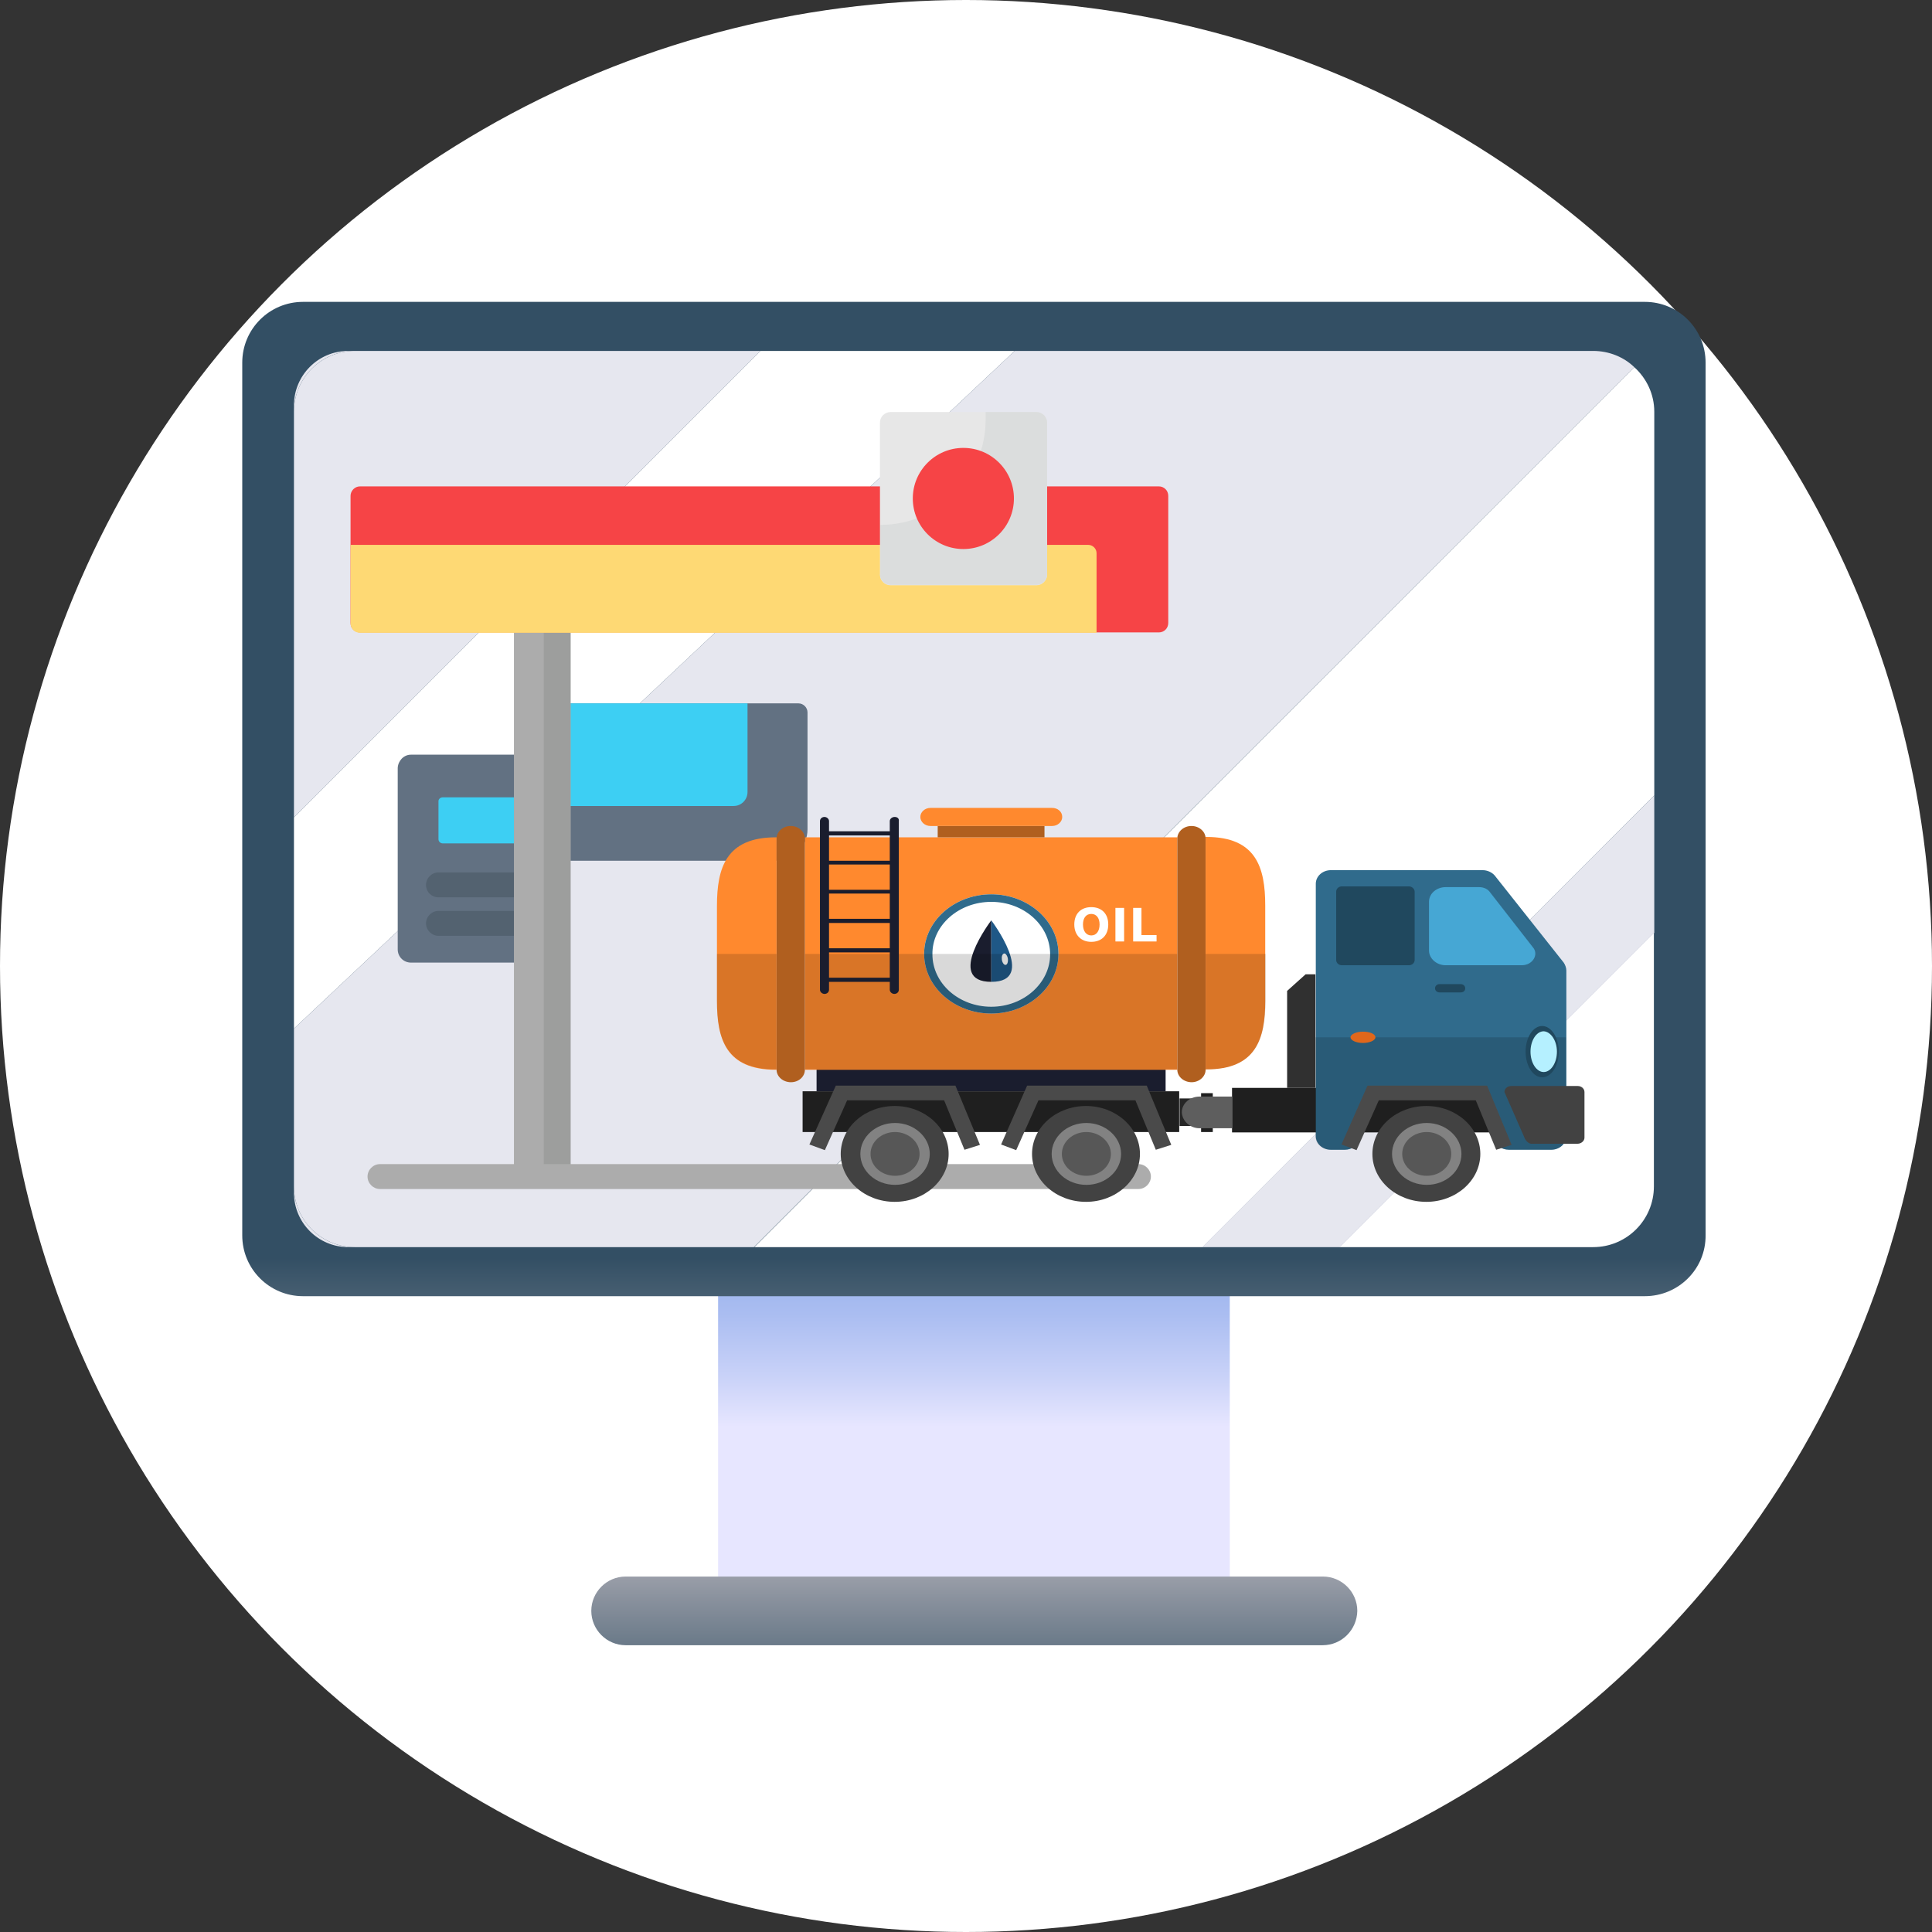 <?xml version="1.0" encoding="utf-8"?>
<!-- Generator: Adobe Illustrator 24.1.2, SVG Export Plug-In . SVG Version: 6.00 Build 0)  -->
<svg version="1.1" id="Layer_1" xmlns="http://www.w3.org/2000/svg" xmlns:xlink="http://www.w3.org/1999/xlink" x="0px" y="0px"
	 width="512px" height="512px" viewBox="0 0 512 512" style="enable-background:new 0 0 512 512;" xml:space="preserve">
<rect x="0" y="0" width="512" height="512" fill="#333333" stroke="none"/>
<style type="text/css">
	.st0{fill:#FFFFFF;}
	.st1{fill:url(#SVGID_1_);}
	.st2{fill:url(#SVGID_2_);}
	.st3{fill:url(#SVGID_3_);}
	.st4{fill:#E6E7EF;}
	.st5{fill:#627182;}
	.st6{fill:#536270;}
	.st7{fill:#3DCFF3;}
	.st8{fill:#ACACAC;}
	.st9{fill:#9D9E9D;}
	.st10{fill:#F64446;}
	.st11{fill:#FED974;}
	.st12{fill:#E7E7E7;}
	.st13{fill:#DBDDDD;}
	.st14{fill:#1A1D2E;}
	.st15{fill:#FF892E;}
	.st16{fill:#306B8C;}
	.st17{fill:#1F5887;}
	.st18{opacity:0.15;}
	.st19{fill:#3D91A6;}
	.st20{fill:#B05F1F;}
	.st21{fill:#1F1F1F;}
	.st22{fill:#424242;}
	.st23{fill:#828282;}
	.st24{fill:#575757;}
	.st25{fill:#4A4A4A;}
	.st26{fill:#303030;}
	.st27{fill:#262626;}
	.st28{fill:#5E5E5E;}
	.st29{fill:#46A7D4;}
	.st30{fill:#20485E;}
	.st31{fill:#E0671B;}
	.st32{fill:#B5F0FF;}
</style>
<g>
	<circle class="st0" cx="256" cy="256" r="256"/>
	<linearGradient id="SVGID_1_" gradientUnits="userSpaceOnUse" x1="258.132" y1="378.139" x2="258.132" y2="338.805">
		<stop  offset="0" style="stop-color:#E7E6FF"/>
		<stop  offset="0.339" style="stop-color:#C9D2F8"/>
		<stop  offset="0.764" style="stop-color:#AABDF1"/>
		<stop  offset="1" style="stop-color:#9EB5EE"/>
	</linearGradient>
	<path class="st1" d="M309.9,436H206.4c-8.9,0-16.1-7.2-16.1-16.1v-84c0-8.9,7.2-16.1,16.1-16.1h103.4c8.9,0,16.1,7.2,16.1,16.1v84
		C326,428.8,318.8,436,309.9,436z"/>
	<linearGradient id="SVGID_2_" gradientUnits="userSpaceOnUse" x1="258.132" y1="408.809" x2="258.132" y2="459.617">
		<stop  offset="0" style="stop-color:#B2B1B9"/>
		<stop  offset="0.296" style="stop-color:#89919D"/>
		<stop  offset="0.773" style="stop-color:#4B6274"/>
		<stop  offset="1" style="stop-color:#334F64"/>
	</linearGradient>
	<path class="st2" d="M350.5,436H165.8c-5,0-9.1-4.1-9.1-9.1l0,0c0-5,4.1-9.1,9.1-9.1h184.8c5,0,9.1,4.1,9.1,9.1l0,0
		C359.6,431.9,355.6,436,350.5,436z"/>
	<linearGradient id="SVGID_3_" gradientUnits="userSpaceOnUse" x1="258.132" y1="387.572" x2="258.132" y2="333.465">
		<stop  offset="0" style="stop-color:#B2B1B9"/>
		<stop  offset="0.296" style="stop-color:#89919D"/>
		<stop  offset="0.773" style="stop-color:#4B6274"/>
		<stop  offset="1" style="stop-color:#334F64"/>
	</linearGradient>
	<path class="st3" d="M435.9,343.5H80.3c-8.9,0-16.1-7.2-16.1-16.1V96.1c0-8.9,7.2-16.1,16.1-16.1h355.6c8.9,0,16.1,7.2,16.1,16.1
		v231.2C452.1,336.3,444.8,343.5,435.9,343.5z"/>
	<g>
		<path class="st0" d="M201.5,93c-41.2,41.2-82.4,82.4-123.6,123.6v56L268.9,93H201.5z"/>
		<path class="st0" d="M422.2,330.5c8.9,0,16.1-7.2,16.1-16.1v-67.2l-83.3,83.3H422.2z"/>
		<path class="st0" d="M433.1,97.3L199.9,330.5h118.8l119.7-119.7V109.1C438.4,104.4,436.3,100.2,433.1,97.3z"/>
		<path class="st4" d="M94,93h-1.7c-8,0-14.4,6.5-14.4,14.4v1.7C77.9,100.2,85.1,93,94,93z"/>
		<path class="st4" d="M94,93c-8.9,0-16.1,7.2-16.1,16.1v107.5c41.2-41.2,82.4-82.4,123.6-123.6H94z"/>
		<path class="st4" d="M77.9,314.4v1.7c0,8,6.5,14.4,14.4,14.4H94C85.1,330.5,77.9,323.3,77.9,314.4z"/>
		<path class="st4" d="M422.2,93H268.9l-191,179.6v41.8c0,8.9,7.2,16.1,16.1,16.1h105.8L433.1,97.3C430.3,94.6,426.4,93,422.2,93z"
			/>
		<polygon class="st4" points="355.1,330.5 438.4,247.2 438.4,210.8 318.6,330.5 		"/>
	</g>
	<g>
		<path class="st5" d="M108.9,200h31.2v55.1h-31.2c-1.9,0-3.5-1.5-3.5-3.5v-48.1C105.5,201.6,107,200,108.9,200z"/>
		<path class="st6" d="M112.9,234.5c0-1.8,1.5-3.3,3.3-3.3h21.8c1.8,0,3.3,1.5,3.3,3.3c0,1.8-1.5,3.3-3.3,3.3h-21.8
			C114.4,237.8,112.9,236.4,112.9,234.5z"/>
		<path class="st6" d="M112.9,244.7c0-1.8,1.5-3.3,3.3-3.3h21.8c1.8,0,3.3,1.5,3.3,3.3c0,1.8-1.5,3.3-3.3,3.3h-21.8
			C114.4,248,112.9,246.5,112.9,244.7z"/>
		<path class="st5" d="M211.6,186.4c1.3,0,2.4,1.1,2.4,2.4v31c0,4.6-3.7,8.3-8.3,8.3h-58.5v-41.7H211.6z"/>
		<path class="st7" d="M198.1,186.4v23.5c0,2-1.6,3.7-3.7,3.7h-49.5v-27.2H198.1z"/>
		<path class="st8" d="M151.2,311.8h-15V158.9h15V311.8z"/>
		<path class="st9" d="M151.2,311.8h-7.1V158.9h7.1V311.8z"/>
		<path class="st10" d="M95.4,128.9h211.7c1.4,0,2.5,1.1,2.5,2.5v33.7c0,1.4-1.1,2.5-2.5,2.5H95.4c-1.4,0-2.5-1.1-2.5-2.5v-33.7
			C92.9,130.1,94,128.9,95.4,128.9z"/>
		<path class="st11" d="M92.9,144.4v20.8c0,1.4,1.1,2.5,2.5,2.5h195.2v-21.1c0-1.2-1-2.2-2.2-2.2H92.9z"/>
		<path class="st12" d="M236,109.2h38.7c1.5,0,2.8,1.2,2.8,2.8v40.3c0,1.5-1.3,2.8-2.8,2.8H236c-1.5,0-2.8-1.2-2.8-2.8V112
			C233.2,110.4,234.5,109.2,236,109.2z"/>
		<path class="st13" d="M233.2,152.2c0,1.5,1.2,2.8,2.8,2.8h38.7c1.5,0,2.8-1.2,2.8-2.8V112c0-1.5-1.3-2.8-2.8-2.8h-13.5v2
			c0,15.4-12.5,27.9-27.9,27.9V152.2z"/>
		<path class="st10" d="M268.7,132.1c0,7.4-6,13.4-13.4,13.4c-7.4,0-13.4-6-13.4-13.4c0-7.4,6-13.4,13.4-13.4
			C262.7,118.7,268.7,124.7,268.7,132.1z"/>
		<path class="st7" d="M117.3,211.3h18.9v12.2h-18.9c-0.6,0-1.1-0.5-1.1-1.1v-10.1C116.2,211.8,116.7,211.3,117.3,211.3z"/>
		<g>
			<path class="st8" d="M97.4,311.8c0-1.8,1.5-3.3,3.3-3.3h181.2c1.8,0,3.3,1.5,3.3,3.3s-1.5,3.3-3.3,3.3H100.7
				C98.9,315.1,97.4,313.6,97.4,311.8z"/>
			<path class="st8" d="M288.2,311.8c0-1.8,1.5-3.3,3.3-3.3h10.2c1.8,0,3.3,1.5,3.3,3.3s-1.5,3.3-3.3,3.3h-10.2
				C289.7,315.1,288.2,313.6,288.2,311.8z"/>
		</g>
	</g>
	<g>
		<rect x="216.4" y="283.4" class="st14" width="92.5" height="5.8"/>
		<g>
			<rect x="213.3" y="221.9" class="st15" width="98.7" height="61.6"/>
			<g>
				<path class="st0" d="M284.7,245c0-2.9,1.8-4.6,4.5-4.6c2.7,0,4.5,1.7,4.5,4.6c0,2.9-1.8,4.6-4.5,4.6
					C286.5,249.6,284.7,247.8,284.7,245z M291.4,245c0-1.8-0.9-2.8-2.2-2.8c-1.4,0-2.2,1.1-2.2,2.8c0,1.8,0.9,2.9,2.2,2.9
					C290.6,247.9,291.4,246.7,291.4,245z"/>
				<path class="st0" d="M295.6,240.6h2.3v8.9h-2.3V240.6z"/>
				<path class="st0" d="M300.2,240.6h2.3v7.2h4v1.7h-6.2V240.6z"/>
			</g>
			<g>
				<path class="st0" d="M280.5,252.8c0,8.7-8,15.8-17.8,15.8c-9.8,0-17.8-7.1-17.8-15.8c0-8.7,8-15.8,17.8-15.8
					C272.5,237,280.5,244.1,280.5,252.8z"/>
			</g>
			<g>
				<path class="st16" d="M262.7,239c8.6,0,15.6,6.2,15.6,13.9c0,7.6-7,13.9-15.6,13.9c-8.6,0-15.6-6.2-15.6-13.9
					C247,245.2,254.1,239,262.7,239L262.7,239z M262.7,237c-9.8,0-17.8,7.1-17.8,15.8c0,8.7,8,15.8,17.8,15.8
					c9.8,0,17.8-7.1,17.8-15.8C280.5,244.1,272.5,237,262.7,237L262.7,237z"/>
			</g>
			<g>
				<path class="st14" d="M262.7,243.9c0,0-12.4,16.3,0,16.3V243.9z"/>
				<path class="st17" d="M262.7,243.9v16.3C275.1,260.2,262.7,243.9,262.7,243.9z M266.5,255.7c-0.4,0.1-0.9-0.6-1-1.4
					c-0.1-0.8,0.1-1.5,0.6-1.6c0.4-0.1,0.9,0.6,1,1.4C267.2,255,266.9,255.7,266.5,255.7z"/>
			</g>
			<rect x="213.3" y="252.8" class="st18" width="98.7" height="30.6"/>
			<path class="st19" d="M213.3,283.4H312H213.3z"/>
			<path class="st20" d="M315.8,286.8L315.8,286.8c-2.1,0-3.8-1.5-3.8-3.3v-61.3c0-1.8,1.7-3.3,3.7-3.3h0.1c2,0,3.7,1.5,3.7,3.3
				v61.3C319.5,285.3,317.8,286.8,315.8,286.8z"/>
			<path class="st20" d="M209.6,286.8L209.6,286.8c-2.1,0-3.8-1.5-3.8-3.3v-61.3c0-1.8,1.7-3.3,3.7-3.3h0.1c2,0,3.7,1.5,3.7,3.3
				v61.3C213.3,285.3,211.7,286.8,209.6,286.8z"/>
			<path class="st15" d="M319.7,283.4h-0.2v-61.6h0.2c13.2,0,15.6,8.1,15.6,18.2v25.2C335.3,275.3,332.9,283.4,319.7,283.4z"/>
			<path class="st18" d="M319.7,283.4h-0.2v-30.6h15.9v12.4C335.3,275.3,332.9,283.4,319.7,283.4z"/>
			<path class="st15" d="M205.6,221.9h0.2v61.6h-0.2c-13.2,0-15.6-8.1-15.6-18.2v-25.2C190,230,192.4,221.9,205.6,221.9z"/>
			<path class="st18" d="M205.6,283.4h0.2v-30.6H190v12.4C190,275.3,192.4,283.4,205.6,283.4z"/>
			<rect x="248.5" y="218.9" class="st20" width="28.3" height="3"/>
			<path class="st15" d="M278.8,214.1h-32.2c-1.5,0-2.7,1.1-2.7,2.4v0c0,1.3,1.2,2.4,2.7,2.4h32.2c1.5,0,2.7-1.1,2.7-2.4v0
				C281.5,215.1,280.3,214.1,278.8,214.1z"/>
			<path class="st14" d="M237.1,216.5L237.1,216.5c-0.7,0-1.3,0.5-1.3,1.1v2.7h-16.1v-2.7c0-0.6-0.6-1.1-1.2-1.1h0
				c-0.7,0-1.2,0.5-1.2,1.1v44.7c0,0.6,0.6,1.1,1.2,1.1h0c0.7,0,1.2-0.5,1.2-1.1v-2.1h16.1v2.1c0,0.6,0.6,1.1,1.2,1.1h0
				c0.7,0,1.2-0.5,1.2-1.1v-44.7C238.3,216.9,237.8,216.5,237.1,216.5z M235.8,221.4v6.7h-16.1v-6.7H235.8z M219.7,243.5v-6.7h16.1
				v6.7H219.7z M235.8,244.6v6.7h-16.1v-6.7H235.8z M219.7,235.8v-6.7h16.1v6.7H219.7z M219.7,259.1v-6.7h16.1v6.7H219.7z"/>
		</g>
		<g>
			<rect x="318.3" y="289.7" class="st21" width="3.1" height="10.3"/>
			<rect x="212.7" y="289.2" class="st21" width="99.8" height="10.8"/>
			<rect x="326.5" y="288.3" class="st21" width="72.2" height="11.8"/>
			<g>
				<path class="st22" d="M302.1,305.8c0,7-6.4,12.7-14.3,12.7c-7.9,0-14.3-5.7-14.3-12.7c0-7,6.4-12.7,14.3-12.7
					C295.7,293.1,302.1,298.8,302.1,305.8z"/>
				<path class="st23" d="M297.1,305.8c0,4.5-4.1,8.2-9.2,8.2c-5.1,0-9.2-3.7-9.2-8.2c0-4.5,4.1-8.2,9.2-8.2
					C292.9,297.6,297.1,301.3,297.1,305.8z"/>
				<path class="st24" d="M294.4,305.8c0,3.2-2.9,5.8-6.5,5.8c-3.6,0-6.5-2.6-6.5-5.8c0-3.2,2.9-5.8,6.5-5.8
					C291.4,300,294.4,302.6,294.4,305.8z"/>
			</g>
			<polygon class="st25" points="269.3,304.8 265.3,303.3 272.2,287.7 303.9,287.7 310.4,303.4 306.3,304.7 300.9,291.6 
				275.2,291.6 			"/>
			<g>
				<path class="st22" d="M251.4,305.8c0,7-6.4,12.7-14.3,12.7c-7.9,0-14.3-5.7-14.3-12.7c0-7,6.4-12.7,14.3-12.7
					C245,293.1,251.4,298.8,251.4,305.8z"/>
				<path class="st23" d="M246.4,305.8c0,4.5-4.1,8.2-9.2,8.2c-5.1,0-9.2-3.7-9.2-8.2c0-4.5,4.1-8.2,9.2-8.2
					C242.2,297.6,246.4,301.3,246.4,305.8z"/>
				<path class="st24" d="M243.7,305.8c0,3.2-2.9,5.8-6.5,5.8c-3.6,0-6.5-2.6-6.5-5.8c0-3.2,2.9-5.8,6.5-5.8
					C240.7,300,243.7,302.6,243.7,305.8z"/>
			</g>
			<polygon class="st25" points="218.6,304.8 214.5,303.3 221.5,287.7 253.2,287.7 259.7,303.4 255.6,304.7 250.2,291.6 
				224.5,291.6 			"/>
			<path class="st26" d="M348.6,258.2H346c-1.9,1.7-3,2.7-4.9,4.4v25.7h7.5V258.2z"/>
			<rect x="312.6" y="291.1" class="st27" width="9.8" height="7.3"/>
			<path class="st28" d="M317.9,299h8.6v-8.4h-8.6c-2.6,0-4.7,1.9-4.7,4.1v0.1C313.3,297.1,315.4,299,317.9,299z"/>
		</g>
		<g>
			<g>
				<path class="st22" d="M392.3,305.8c0,7-6.4,12.7-14.3,12.7c-7.9,0-14.3-5.7-14.3-12.7c0-7,6.4-12.7,14.3-12.7
					C385.9,293.1,392.3,298.8,392.3,305.8z"/>
				<path class="st23" d="M387.3,305.8c0,4.5-4.1,8.2-9.2,8.2c-5.1,0-9.2-3.7-9.2-8.2c0-4.5,4.1-8.2,9.2-8.2
					C383.1,297.6,387.3,301.3,387.3,305.8z"/>
				<path class="st24" d="M384.6,305.8c0,3.2-2.9,5.8-6.5,5.8c-3.6,0-6.5-2.6-6.5-5.8c0-3.2,2.9-5.8,6.5-5.8
					C381.6,300,384.6,302.6,384.6,305.8z"/>
			</g>
			<g>
				<path class="st16" d="M392.9,230.6h-40.2c-2.2,0-4,1.6-4,3.6v66.9c0,2,1.8,3.6,4,3.6h3.7c1.9,0,3.5-1.2,3.9-2.8l2.4-9.7
					c0.4-1.7,2.1-2.8,4-2.8c4.4,0.1,11.3,0.2,12.2,0.2c0.1,0,0.1,0,0.2,0l11-0.4c2-0.1,3.8,1.2,4.1,3l1.7,9.5c0.3,1.7,2,3,4,3h11.2
					c2.2,0,4-1.6,4-3.6v-43.9c0-0.7-0.3-1.5-0.7-2.1l-18.3-23.1C395.4,231.2,394.2,230.6,392.9,230.6z"/>
				<path class="st18" d="M348.6,274.9v26.2c0,2,1.8,3.6,4,3.6h3.7c1.9,0,3.5-1.2,3.9-2.8l2.4-9.7c0.4-1.7,2.1-2.8,4-2.8
					c4.4,0.1,11.3,0.2,12.2,0.2c0.1,0,0.1,0,0.2,0l11-0.4c2-0.1,3.8,1.2,4.1,3l1.7,9.5c0.3,1.7,2,3,4,3h11.2c2.2,0,4-1.6,4-3.6
					v-26.2H348.6z"/>
				<path class="st29" d="M403.3,255.8l-20.2,0c-2.4,0-4.4-1.8-4.4-3.9v-12.9c0-2.2,2-3.9,4.4-3.9h8.9c1.2,0,2.3,0.5,2.9,1.4
					l11.3,14.5C407.9,252.9,406.2,255.8,403.3,255.8z"/>
				<path class="st30" d="M387.1,263h-5.6c-0.7,0-1.2-0.5-1.2-1.1v0c0-0.6,0.5-1.1,1.2-1.1h5.6c0.7,0,1.2,0.5,1.2,1.1v0
					C388.3,262.6,387.8,263,387.1,263z"/>
				<path class="st31" d="M364.5,274.9c0,0.8-1.5,1.5-3.3,1.5c-1.8,0-3.3-0.7-3.3-1.5c0-0.8,1.5-1.5,3.3-1.5
					C363,273.4,364.5,274,364.5,274.9z"/>
				<path class="st30" d="M355.6,255.8h17.8c0.8,0,1.5-0.6,1.5-1.4v-18.1c0-0.7-0.7-1.4-1.5-1.4h-17.8c-0.8,0-1.5,0.6-1.5,1.4v18.1
					C354.1,255.2,354.8,255.8,355.6,255.8z"/>
				<path class="st22" d="M418.1,303.1h-12.3c-0.8,0-1.6-1-1.8-1.6l-5.3-12.1c0-0.9,0.8-1.6,1.8-1.6h17.6c1,0,1.8,0.7,1.8,1.6v12.1
					C419.9,302.4,419,303.1,418.1,303.1z"/>
			</g>
			<g>
				<path class="st30" d="M413.1,278.7c0,3.8-2,6.8-4.4,6.8c-2.4,0-4.4-3-4.4-6.8s2-6.8,4.4-6.8C411.1,271.9,413.1,275,413.1,278.7z
					"/>
				<path class="st32" d="M412.6,278.7c0,3-1.6,5.4-3.5,5.4c-1.9,0-3.5-2.4-3.5-5.4c0-3,1.6-5.4,3.5-5.4
					C411,273.4,412.6,275.8,412.6,278.7z"/>
			</g>
			<polygon class="st25" points="359.5,304.8 355.5,303.3 362.4,287.7 394.1,287.7 400.6,303.4 396.5,304.7 391.1,291.6 
				365.4,291.6 			"/>
		</g>
	</g>
</g>
</svg>
